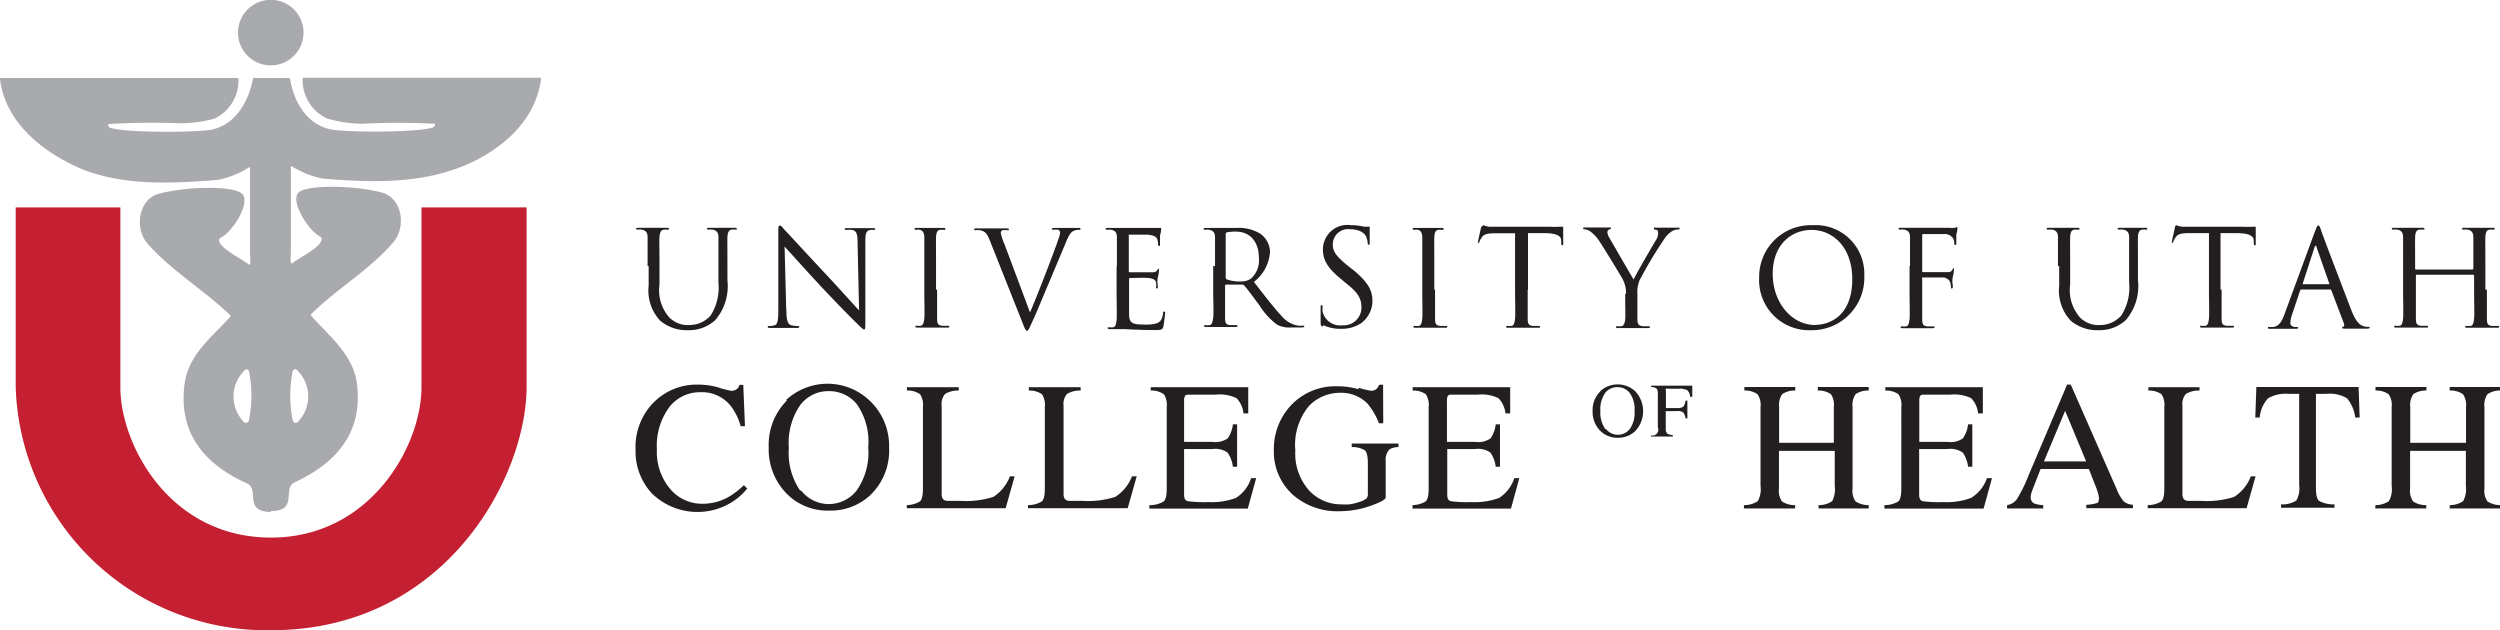<svg id="Layer_1" data-name="Layer 1" xmlns="http://www.w3.org/2000/svg" viewBox="0 0 164.07 41.36"><defs><style>.cls-1{fill:#231f20;}.cls-2{fill:#a9aaad;}.cls-3{fill:#c42032;}</style></defs><title>coh-logo</title><path class="cls-1" d="M48.88,25.68a6.62,6.62,0,0,0,.77.19.61.61,0,0,0,.32-.09.49.49,0,0,0,.21-.3h.25l.11,2.71h-.28a3.92,3.92,0,0,0-.63-1.3,2.41,2.41,0,0,0-2-.93,2.53,2.53,0,0,0-2.07,1,4.27,4.27,0,0,0-.8,2.75,3.76,3.76,0,0,0,.85,2.57,2.72,2.72,0,0,0,2.14,1,3.44,3.44,0,0,0,1.72-.45,5.06,5.06,0,0,0,1-.77l.22.22a4.09,4.09,0,0,1-1,.89,4.28,4.28,0,0,1-5.28-.59,4.08,4.08,0,0,1-1.05-2.87,4.17,4.17,0,0,1,1.11-3,4,4,0,0,1,3-1.25,4.94,4.94,0,0,1,1.34.19m4.41.84a4,4,0,0,1,5.48,0A4.08,4.08,0,0,1,60,29.61a4.05,4.05,0,0,1-1.25,3.12,3.83,3.83,0,0,1-2.7,1,3.76,3.76,0,0,1-2.81-1.15,4.14,4.14,0,0,1-1.14-3,4.1,4.1,0,0,1,1.21-3.09m.9,5.9a2.3,2.3,0,0,0,1.84.91,2.32,2.32,0,0,0,1.82-.89,4.32,4.32,0,0,0,.76-2.83,4.29,4.29,0,0,0-.76-2.85A2.34,2.34,0,0,0,56,25.89a2.3,2.3,0,0,0-1.83.91,4.38,4.38,0,0,0-.75,2.82,4.38,4.38,0,0,0,.75,2.81" transform="translate(-1.65 -0.22)"/><path class="cls-1" d="M61.16,33.37a1.76,1.76,0,0,0,.86-.24c.13-.11.2-.39.2-.84V26.93a1.26,1.26,0,0,0-.19-.84,1.42,1.42,0,0,0-.86-.24v-.22h3.4v.22a1.65,1.65,0,0,0-.89.22,1,1,0,0,0-.23.78v5.79a.61.61,0,0,0,.07.31.37.37,0,0,0,.3.14l.29,0h.56a5.89,5.89,0,0,0,2.17-.26,2.78,2.78,0,0,0,1.09-1.35h.31l-.59,2.09H61.16v-.22Zm8,0a1.76,1.76,0,0,0,.86-.24c.13-.11.2-.39.2-.84V26.93a1.26,1.26,0,0,0-.19-.84,1.45,1.45,0,0,0-.86-.24v-.22h3.4v.22a1.65,1.65,0,0,0-.89.22,1,1,0,0,0-.23.78v5.79a.62.62,0,0,0,.07.31.38.38,0,0,0,.3.14l.29,0h.56a5.89,5.89,0,0,0,2.17-.26,2.77,2.77,0,0,0,1.1-1.35h.31l-.59,2.09H69.12v-.22Zm8,0a1.75,1.75,0,0,0,.86-.24c.13-.11.2-.39.2-.84V26.93a1.26,1.26,0,0,0-.19-.84,1.44,1.44,0,0,0-.86-.24v-.22h6.4l0,1.72h-.31a1.7,1.7,0,0,0-.46-1,2.56,2.56,0,0,0-1.37-.23H79.75c-.18,0-.29,0-.33.09a.58.58,0,0,0-.06.32v2.69h1.86a1.4,1.4,0,0,0,1-.23,1.94,1.94,0,0,0,.34-.92h.28v2.78h-.28a2,2,0,0,0-.35-.93,1.41,1.41,0,0,0-1-.23H79.36v3c0,.24.07.38.23.42a7.68,7.68,0,0,0,1.36.06,4.54,4.54,0,0,0,1.81-.27,2.43,2.43,0,0,0,1-1.3h.33l-.55,2H77.08v-.22Zm13.66-7.7a5.59,5.59,0,0,0,.78.19.53.53,0,0,0,.37-.1.75.75,0,0,0,.19-.29h.26L92.43,28h-.28a4.6,4.6,0,0,0-.77-1.31A2.44,2.44,0,0,0,89.54,26a2.8,2.8,0,0,0-2,.88,4,4,0,0,0-.88,2.9,3.64,3.64,0,0,0,.88,2.6,2.85,2.85,0,0,0,2.16.94,3.73,3.73,0,0,0,.51,0,3,3,0,0,0,.56-.13,1.6,1.6,0,0,0,.54-.24.4.4,0,0,0,.11-.3V30.64q0-.7-.2-.87a1.6,1.6,0,0,0-.86-.21v-.23h3.07v.23a1.15,1.15,0,0,0-.59.15,1,1,0,0,0-.25.78v2.37c0,.14-.35.33-1,.56a6.21,6.21,0,0,1-2,.35,4.44,4.44,0,0,1-3-1,3.8,3.8,0,0,1-1.34-3,4.2,4.2,0,0,1,1.06-2.88,4,4,0,0,1,3.11-1.32,5,5,0,0,1,1.38.19" transform="translate(-1.65 -0.22)"/><path class="cls-1" d="M94.35,33.37a1.76,1.76,0,0,0,.86-.24c.13-.11.2-.39.2-.84V26.93a1.25,1.25,0,0,0-.19-.84,1.44,1.44,0,0,0-.86-.24v-.22h6.4l0,1.72h-.31a1.71,1.71,0,0,0-.46-1,2.55,2.55,0,0,0-1.36-.23H97c-.18,0-.29,0-.33.09a.58.58,0,0,0-.06.32v2.69h1.86a1.39,1.39,0,0,0,1-.23,1.92,1.92,0,0,0,.34-.92h.28v2.78h-.28a2,2,0,0,0-.35-.93,1.41,1.41,0,0,0-1-.23H96.63v3c0,.24.07.38.23.42a7.67,7.67,0,0,0,1.36.06,4.56,4.56,0,0,0,1.81-.27,2.45,2.45,0,0,0,1-1.3h.33l-.55,2H94.35v-.22Zm12.31-7.47a1.7,1.7,0,0,1,2.31,0,1.91,1.91,0,0,1,0,2.61,1.62,1.62,0,0,1-1.14.44,1.58,1.58,0,0,1-1.18-.48,1.75,1.75,0,0,1-.48-1.27,1.72,1.72,0,0,1,.51-1.3m.38,2.49a1,1,0,0,0,1.54,0,1.82,1.82,0,0,0,.32-1.19,1.8,1.8,0,0,0-.32-1.2,1,1,0,0,0-.76-.37A1,1,0,0,0,107,26a1.84,1.84,0,0,0-.32,1.19,1.84,1.84,0,0,0,.32,1.18" transform="translate(-1.65 -0.22)"/><path class="cls-1" d="M110,28.79a.38.38,0,0,0,.45-.52v-2.2a.53.53,0,0,0-.08-.35.61.61,0,0,0-.36-.1v-.09h2.7l0,.73h-.14a.63.63,0,0,0-.2-.44,1.19,1.19,0,0,0-.57-.09h-.69a.17.17,0,0,0-.13,0,.22.22,0,0,0,0,.14V27h.74a.6.6,0,0,0,.41-.1.85.85,0,0,0,.14-.39h.12v1.17h-.12a.85.85,0,0,0-.15-.39.6.6,0,0,0-.41-.09h-.74v1.11a.5.5,0,0,0,.09.36.68.68,0,0,0,.37.1v.1H110v-.1h0Zm6.13,4.58a1.61,1.61,0,0,0,.88-.26,1.62,1.62,0,0,0,.18-1V26.93a1.23,1.23,0,0,0-.2-.84,1.44,1.44,0,0,0-.86-.24v-.23h3.34v.23a1.44,1.44,0,0,0-.86.24,1.25,1.25,0,0,0-.2.84v2.35H122V26.93a1.25,1.25,0,0,0-.19-.84,1.44,1.44,0,0,0-.86-.24v-.23h3.34v.23a1.44,1.44,0,0,0-.86.24,1.25,1.25,0,0,0-.2.84v5.36a1.21,1.21,0,0,0,.2.84,1.57,1.57,0,0,0,.86.24v.22H121v-.22a1.54,1.54,0,0,0,.89-.26,1.66,1.66,0,0,0,.17-1V29.81h-3.66v2.48a1.21,1.21,0,0,0,.2.84,1.51,1.51,0,0,0,.86.24v.22H116.1v-.22h0Zm9.24,0a1.76,1.76,0,0,0,.86-.24c.13-.11.2-.39.2-.84V26.93a1.26,1.26,0,0,0-.19-.84,1.45,1.45,0,0,0-.86-.24v-.22h6.4l0,1.72h-.31a1.69,1.69,0,0,0-.46-1,2.56,2.56,0,0,0-1.36-.23H128c-.18,0-.28,0-.33.09a.58.58,0,0,0-.06.32v2.69h1.86a1.39,1.39,0,0,0,1-.23,1.94,1.94,0,0,0,.34-.92h.28v2.78h-.28a2,2,0,0,0-.35-.93,1.41,1.41,0,0,0-1-.23h-1.86v3q0,.36.23.42a7.64,7.64,0,0,0,1.36.06,4.55,4.55,0,0,0,1.81-.27,2.44,2.44,0,0,0,1.05-1.3h.33l-.55,2h-6.51v-.22Zm8,.22v-.22A1,1,0,0,0,134,33a9.54,9.54,0,0,0,.8-1.63l2.51-5.91h.24l3,6.83a2.87,2.87,0,0,0,.48.84,1.13,1.13,0,0,0,.6.22v.22h-3.06v-.22a2.79,2.79,0,0,0,.68-.11c.1,0,.15-.15.15-.33a1.44,1.44,0,0,0-.06-.31,3.28,3.28,0,0,0-.16-.47L138.74,31h-3.17q-.47,1.19-.56,1.44a1.38,1.38,0,0,0-.09.41.43.43,0,0,0,.25.42,2.06,2.06,0,0,0,.57.1v.22h-2.39Zm5.19-3.09-1.38-3.32-1.39,3.32h2.77Zm4.07,2.87a1.74,1.74,0,0,0,.86-.24c.13-.11.2-.39.2-.84V26.93a1.25,1.25,0,0,0-.19-.84,1.44,1.44,0,0,0-.86-.24v-.22H146v.22a1.67,1.67,0,0,0-.89.22,1,1,0,0,0-.23.78v5.79a.61.61,0,0,0,.07.31.38.38,0,0,0,.3.14l.29,0h.56a5.88,5.88,0,0,0,2.17-.26,2.78,2.78,0,0,0,1.1-1.35h.31l-.59,2.09H142.6v-.22Zm7-7.75h6.81l.07,2h-.29a2.45,2.45,0,0,0-.54-1.26,2.21,2.21,0,0,0-1.37-.29h-.67v6.17c0,.46.07.75.22.86a2,2,0,0,0,1,.22v.22h-3.51v-.22a1.67,1.67,0,0,0,1-.25,1.57,1.57,0,0,0,.19-1v-6h-.68a2.29,2.29,0,0,0-1.36.29,2.13,2.13,0,0,0-.55,1.26h-.29l.07-2Zm7.92,7.75a1.6,1.6,0,0,0,.88-.26,1.62,1.62,0,0,0,.18-1V26.93a1.23,1.23,0,0,0-.2-.84,1.43,1.43,0,0,0-.86-.24v-.23h3.34v.23a1.45,1.45,0,0,0-.86.24,1.23,1.23,0,0,0-.2.84v2.35h3.66V26.93a1.26,1.26,0,0,0-.2-.84,1.44,1.44,0,0,0-.87-.24v-.23h3.34v.23a1.43,1.43,0,0,0-.86.24,1.23,1.23,0,0,0-.2.84v5.36a1.21,1.21,0,0,0,.2.84,1.56,1.56,0,0,0,.86.24v.22h-3.34v-.22a1.53,1.53,0,0,0,.88-.26,1.64,1.64,0,0,0,.18-1V29.81h-3.66v2.48a1.21,1.21,0,0,0,.2.84,1.52,1.52,0,0,0,.86.24v.22h-3.34v-.22h0ZM44.15,17.68c0-1.37,0-1.61,0-1.89s-.09-.44-.38-.5a1.78,1.78,0,0,0-.3,0s-.07,0-.07-.05,0-.07.14-.07l1,0,.87,0c.1,0,.14,0,.14.07s0,.05-.07.05l-.22,0c-.24,0-.31.19-.33.5s0,.53,0,1.89v1.23a2.7,2.7,0,0,0,.66,2.16,1.71,1.71,0,0,0,1.32.48,1.84,1.84,0,0,0,1.38-.63,3.4,3.4,0,0,0,.51-2.15V17.68c0-1.37,0-1.61,0-1.89s-.09-.44-.38-.5a1.78,1.78,0,0,0-.3,0s-.07,0-.07-.05,0-.07.14-.07c.39,0,.88,0,.93,0l.74,0c.1,0,.14,0,.14.07s0,.05-.07.05a.78.78,0,0,0-.22,0c-.23,0-.31.19-.32.5s0,.53,0,1.89v.94a3.41,3.41,0,0,1-.81,2.62,2.56,2.56,0,0,1-1.8.65,2.7,2.7,0,0,1-1.8-.62,2.89,2.89,0,0,1-.76-2.3V17.69Zm9.11,2.89c0,.72.1.95.34,1a2,2,0,0,0,.44.05s.07,0,.07.05-.05.07-.16.07c-.5,0-.85,0-.93,0s-.45,0-.84,0c-.09,0-.14,0-.14-.07s0-.05.07-.05a1.33,1.33,0,0,0,.36-.05c.22-.06.26-.32.26-1.11v-5c0-.34,0-.44.1-.44s.22.19.31.28,1.44,1.56,2.79,3c.87.93,1.82,2,2.1,2.29l-.1-4.45c0-.57-.07-.76-.34-.83a2.44,2.44,0,0,0-.43,0c-.06,0-.07,0-.07-.06s.07-.06.18-.06c.39,0,.81,0,.91,0s.39,0,.74,0c.1,0,.16,0,.16.06s0,.06-.1.06a.75.75,0,0,0-.21,0c-.29.06-.33.25-.33.78l0,5.13c0,.58,0,.62-.08.62s-.17-.1-.64-.56c-.1-.09-1.36-1.37-2.29-2.37s-2-2.2-2.29-2.51l.11,4.19Zm9.89-1.35c0,.84,0,1.53,0,1.9s.08.45.34.48l.39,0c.05,0,.07,0,.07.05s0,.07-.14.07c-.48,0-1,0-1.08,0l-.86,0c-.1,0-.14,0-.14-.07s0-.05.07-.05a1.41,1.41,0,0,0,.26,0c.17,0,.22-.23.25-.48s0-1.06,0-1.9V17.68c0-1.37,0-1.61,0-1.89s-.1-.45-.3-.49a1.17,1.17,0,0,0-.27,0s-.07,0-.07-.05,0-.07.14-.07l.88,0,.86,0c.1,0,.14,0,.14.07s0,.05-.07.05l-.22,0c-.24,0-.31.19-.32.5s0,.53,0,1.89v1.54Zm6.11,1.47c.51-1.17,1.68-4.23,1.88-4.86a1.28,1.28,0,0,0,.08-.33.22.22,0,0,0-.11-.2,1,1,0,0,0-.33,0c-.05,0-.1,0-.1-.05s.05-.07.19-.07c.35,0,.75,0,.86,0l.68,0c.1,0,.15,0,.15.06s0,.06-.1.06a.78.78,0,0,0-.42.11c-.11.08-.25.23-.48.82l-1,2.38c-.54,1.28-.93,2.23-1.13,2.65s-.28.67-.37.67-.15-.12-.31-.54L66.61,16c-.19-.49-.32-.59-.63-.67a1.37,1.37,0,0,0-.33,0c-.05,0-.07,0-.07-.06s.09-.06.23-.06c.42,0,.92,0,1,0s.48,0,.81,0c.16,0,.24,0,.24.06s0,.06-.09.06a1.06,1.06,0,0,0-.33,0,.18.18,0,0,0-.11.18,3.32,3.32,0,0,0,.24.73l1.68,4.49Zm5.69-3c0-1.37,0-1.61,0-1.89s-.08-.44-.37-.5a1.78,1.78,0,0,0-.3,0s-.07,0-.07-.05,0-.07.14-.07l1,0h2l.38,0s.08,0,.12,0,0,0,0,.08,0,.17-.07.41c0,.09,0,.47,0,.58s0,.1-.06.1-.07,0-.07-.12a.94.94,0,0,0-.05-.31c-.06-.14-.15-.24-.62-.3-.15,0-1.1,0-1.2,0s-.05,0-.05.09V18c0,.06,0,.09.05.09s1.19,0,1.39,0,.33,0,.41-.12.1-.11.13-.11,0,0,0,.07,0,.2-.07.49,0,.5,0,.56,0,.17-.06.17-.06,0-.06-.08a.85.85,0,0,0,0-.29c0-.12-.11-.27-.46-.31s-1.1,0-1.25,0a.05.05,0,0,0-.06.06v.77c0,.3,0,1.31,0,1.5,0,.6.16.72,1,.72a2.55,2.55,0,0,0,.84-.09c.23-.1.33-.27.39-.63,0-.1,0-.13.08-.13s.05.07.05.13-.07.67-.11.85-.13.23-.47.23c-1.32,0-1.91-.06-2.16-.06H75l-.51,0c-.1,0-.14,0-.14-.07s0-.05.07-.05a1.37,1.37,0,0,0,.26,0c.18,0,.22-.23.25-.48s0-1.06,0-1.9V17.68Zm6.44,0c0-1.37,0-1.61,0-1.89s-.09-.44-.38-.5a1.67,1.67,0,0,0-.3,0s-.07,0-.07-.05,0-.07.14-.07l1,0,1,0a2.69,2.69,0,0,1,1.6.39A1.53,1.53,0,0,1,85,16.72a2.7,2.7,0,0,1-1.06,2c.72.92,1.31,1.7,1.82,2.24a1.8,1.8,0,0,0,1.07.63,2.11,2.11,0,0,0,.34,0s.08,0,.08.05-.05.07-.21.07h-.62a1.8,1.8,0,0,1-.94-.17,4.59,4.59,0,0,1-1.18-1.29c-.37-.48-.78-1.07-1-1.3a.14.14,0,0,0-.11-.05l-1.08,0s-.06,0-.06.07v.21c0,.84,0,1.53,0,1.9s.08.45.34.48l.4,0c.05,0,.07,0,.07.05s0,.07-.14.07c-.48,0-1,0-1.08,0l-.82,0c-.1,0-.14,0-.14-.07s0-.05.07-.05a1.29,1.29,0,0,0,.26,0c.18,0,.22-.23.26-.48s0-1.06,0-1.9V17.68Zm.7.76a.11.11,0,0,0,.06.1,2.38,2.38,0,0,0,.92.14,1.14,1.14,0,0,0,.66-.17,1.6,1.6,0,0,0,.54-1.35c0-1.09-.58-1.75-1.52-1.75a2.77,2.77,0,0,0-.59.05.11.11,0,0,0-.07.11v2.87Zm6.36,3.21c-.12-.06-.13-.1-.13-.33,0-.44,0-.79,0-.93s0-.14.07-.14.06,0,.06.1a1.56,1.56,0,0,0,0,.32,1.19,1.19,0,0,0,1.3.89,1.17,1.17,0,0,0,1.25-1.17c0-.6-.25-1-1-1.58l-.39-.33c-.93-.76-1.14-1.31-1.14-1.9A1.61,1.61,0,0,1,90.33,15a3.35,3.35,0,0,1,.81.09,1.41,1.41,0,0,0,.31,0c.07,0,.09,0,.09.06s0,.33,0,.93c0,.14,0,.2-.06.2s-.06,0-.07-.11a1.58,1.58,0,0,0-.11-.44c-.05-.1-.29-.47-1.1-.47a1,1,0,0,0-1.08,1c0,.5.25.8,1.07,1.47l.25.19c1,.82,1.28,1.36,1.28,2.06a1.82,1.82,0,0,1-.74,1.45,2.3,2.3,0,0,1-1.32.37,2.64,2.64,0,0,1-1.17-.24" transform="translate(-1.65 -0.22)"/><path class="cls-1" d="M95.83,19.23c0,.84,0,1.53,0,1.9s.08.45.34.48l.39,0c.05,0,.07,0,.07.05s0,.07-.14.07c-.48,0-1,0-1.08,0l-.86,0c-.1,0-.14,0-.14-.07s0-.05.07-.05a1.4,1.4,0,0,0,.26,0c.18,0,.22-.23.25-.48s0-1.06,0-1.9V17.68c0-1.37,0-1.61,0-1.89s-.1-.45-.29-.49a1.17,1.17,0,0,0-.27,0s-.07,0-.07-.05,0-.07.14-.07l.89,0,.86,0c.1,0,.14,0,.14.07s0,.05-.07.05l-.22,0c-.24,0-.31.19-.32.5s0,.53,0,1.89v1.54Zm6.08,0c0,.84,0,1.53,0,1.9s.08.45.34.48l.4,0c.05,0,.07,0,.07.05s0,.07-.14.07c-.48,0-1,0-1.08,0l-.86,0c-.1,0-.14,0-.14-.07s0-.05.07-.05a1.36,1.36,0,0,0,.26,0c.18,0,.22-.23.25-.48s0-1.06,0-1.9v-3.7l-1.3,0c-.54,0-.75.07-.89.28a1.5,1.5,0,0,0-.15.27c0,.07-.06.09-.09.09s0,0,0-.08.18-.84.19-.91S99,15,99,15a1.64,1.64,0,0,0,.39.1l.69,0h3.29a4.49,4.49,0,0,0,.62,0l.25,0s0,.06,0,.1c0,.26,0,.87,0,1s0,.11-.06.11-.06,0-.07-.15V16c0-.26-.24-.47-1.08-.48l-1.1,0v3.71Zm6.45.27a1.87,1.87,0,0,0-.2-.92c-.06-.14-1.24-2.07-1.54-2.52a2.48,2.48,0,0,0-.6-.65.86.86,0,0,0-.38-.14s-.09,0-.09-.06,0-.06.11-.06l.87,0c.06,0,.4,0,.74,0,.1,0,.11,0,.11.06s-.05,0-.13.08a.18.18,0,0,0-.11.16.75.75,0,0,0,.11.34c.14.25,1.45,2.51,1.61,2.77.17-.37,1.28-2.28,1.46-2.57a.87.87,0,0,0,.15-.45c0-.12,0-.22-.14-.24s-.13,0-.13-.09.05-.05.14-.05.51,0,.58,0l.85,0c.06,0,.11,0,.11.05s0,.07-.11.07a.82.82,0,0,0-.4.12,1.64,1.64,0,0,0-.46.45,28,28,0,0,0-1.67,2.79,2.09,2.09,0,0,0-.13.88v.75c0,.14,0,.51,0,.88s.1.45.36.48l.39,0c.06,0,.07,0,.07.05s0,.07-.14.07c-.48,0-1,0-1.08,0l-.86,0c-.1,0-.14,0-.14-.07s0-.05.07-.05a1.47,1.47,0,0,0,.26,0c.18,0,.25-.23.27-.48s0-.74,0-.87V19.5h0ZM120.61,15A3.19,3.19,0,0,1,124,18.31a3.44,3.44,0,0,1-3.5,3.58,3.28,3.28,0,0,1-3.4-3.44A3.39,3.39,0,0,1,120.61,15m.18,6.54c.79,0,2.42-.46,2.42-3,0-2.1-1.28-3.23-2.66-3.23s-2.56,1-2.56,2.88,1.23,3.36,2.8,3.36" transform="translate(-1.65 -0.22)"/><path class="cls-1" d="M127,17.68c0-1.37,0-1.61,0-1.89s-.09-.44-.38-.5a1.79,1.79,0,0,0-.3,0s-.07,0-.07-.05,0-.07.14-.07l1,0h2.16a2.15,2.15,0,0,0,.39,0c.05,0,.09-.05.12-.05s.05,0,.05.08,0,.17-.07.41c0,.09,0,.47,0,.58s0,.1-.07.1-.06,0-.06-.1a.9.9,0,0,0-.08-.33.67.67,0,0,0-.6-.28l-1.35,0c-.05,0-.08,0-.08.1V18s0,.08.06.08h1.52c.21,0,.32,0,.4-.16s.06-.09.1-.09,0,0,0,.07,0,.2-.07.49,0,.52,0,.59,0,.17-.06.17-.06,0-.06-.08a1.65,1.65,0,0,0-.05-.32.53.53,0,0,0-.46-.32c-.22,0-1.17,0-1.32,0s-.06,0-.06.08v.75c0,.84,0,1.53,0,1.9s.08.45.34.48l.4,0c.05,0,.07,0,.07.05s0,.07-.14.07c-.48,0-1,0-1.08,0l-.86,0c-.1,0-.14,0-.14-.07s0-.05.07-.05a1.38,1.38,0,0,0,.26,0c.18,0,.22-.23.25-.48s0-1.06,0-1.9V17.68Zm9.71,0c0-1.37,0-1.61,0-1.89s-.09-.44-.37-.5l-.3,0s-.07,0-.07-.05,0-.07.14-.07l1,0,.87,0c.1,0,.14,0,.14.07s0,.05-.07.05l-.22,0c-.24,0-.31.19-.32.5s0,.53,0,1.89v1.23a2.7,2.7,0,0,0,.66,2.16,1.71,1.71,0,0,0,1.32.48,1.84,1.84,0,0,0,1.38-.63,3.41,3.41,0,0,0,.51-2.15V17.68c0-1.37,0-1.61,0-1.89s-.09-.44-.38-.5a1.8,1.8,0,0,0-.3,0s-.07,0-.07-.05,0-.07.14-.07c.39,0,.88,0,.93,0l.73,0c.1,0,.14,0,.14.07s0,.05-.07.05a.78.78,0,0,0-.22,0c-.24,0-.31.19-.32.5s0,.53,0,1.89v.94a3.41,3.41,0,0,1-.81,2.62,2.56,2.56,0,0,1-1.8.65,2.7,2.7,0,0,1-1.8-.62,2.89,2.89,0,0,1-.76-2.3V17.69Zm10.74,1.54c0,.84,0,1.53,0,1.9s.08.45.34.48l.4,0c.05,0,.07,0,.07.05s0,.07-.14.07c-.48,0-1,0-1.08,0l-.86,0c-.1,0-.14,0-.14-.07s0-.05.07-.05a1.4,1.4,0,0,0,.26,0c.18,0,.22-.23.25-.48s0-1.06,0-1.9v-3.7l-1.3,0c-.54,0-.75.07-.89.28a1.5,1.5,0,0,0-.15.27c0,.07-.05.09-.09.09s0,0,0-.08.18-.84.19-.91.05-.17.09-.17a1.66,1.66,0,0,0,.39.1l.69,0h3.28a4.56,4.56,0,0,0,.62,0l.24,0s0,.06,0,.1c0,.26,0,.87,0,1s0,.11-.06.11-.06,0-.07-.15V16c0-.26-.24-.47-1.08-.48l-1.1,0v3.71Zm6.15-3.86c.1-.29.14-.34.19-.34s.09,0,.19.32,1.51,4,2,5.28c.31.78.57.92.75,1a1.11,1.11,0,0,0,.35.05c.05,0,.09,0,.09.05s-.08.07-.18.07l-1.37,0c-.17,0-.26,0-.26-.06s0-.05.06-.06.11-.1.05-.24l-.82-2.16a.07.07,0,0,0-.08-.05h-1.88a.09.09,0,0,0-.09.07l-.52,1.55a1.82,1.82,0,0,0-.12.59c0,.17.18.25.33.25h.09c.06,0,.09,0,.09.05s-.05.07-.13.07l-.68,0c-.1,0-.58,0-1,0-.11,0-.17,0-.17-.07s0-.05.08-.05l.26,0c.4-.05.58-.39.74-.82l2-5.44Zm.91,3.51s0,0,0-.06l-.83-2.37c0-.13-.09-.13-.13,0l-.77,2.37s0,.06,0,.06h1.67Zm10.35.36c0,.84,0,1.53,0,1.9s.08.45.34.48l.39,0c.05,0,.07,0,.07.05s0,.07-.14.07c-.48,0-1,0-1.08,0l-.86,0c-.1,0-.14,0-.14-.07s0-.05.07-.05a1.41,1.41,0,0,0,.26,0c.18,0,.22-.23.25-.48s0-1.06,0-1.9V18.3a0,0,0,0,0-.05-.05h-3.72s-.05,0-.05.05v.92c0,.84,0,1.53,0,1.9s.08.45.34.48l.39,0c.05,0,.07,0,.07.05s0,.07-.14.07c-.48,0-1,0-1.08,0l-.86,0c-.1,0-.14,0-.14-.07s0-.05.07-.05a1.38,1.38,0,0,0,.26,0c.18,0,.22-.23.25-.48s0-1.06,0-1.9V17.68c0-1.37,0-1.61,0-1.89s-.09-.44-.37-.5a1.69,1.69,0,0,0-.3,0s-.07,0-.07-.05,0-.07.14-.07c.4,0,.95,0,1,0l.86,0c.1,0,.14,0,.14.07s0,.05-.07.05l-.22,0c-.24,0-.31.19-.32.5s0,.53,0,1.89v.18s0,.05.05.05h3.72a0,0,0,0,0,.05-.05v-.18c0-1.37,0-1.61,0-1.89s-.09-.44-.37-.5a1.7,1.7,0,0,0-.3,0s-.07,0-.07-.05,0-.07.14-.07c.39,0,.95,0,1,0l.86,0c.1,0,.14,0,.14.07s0,.05-.07.05l-.22,0c-.24,0-.31.19-.32.5s0,.53,0,1.89v1.54Z" transform="translate(-1.65 -0.22)"/><path class="cls-2" d="M17.27,2.37a2.15,2.15,0,1,1,2.15,2.14,2.15,2.15,0,0,1-2.15-2.14m2.18,31.45c-1.87,0-.72-1.49-1.6-1.88-3.09-1.39-4.44-3.55-4.1-6.43.23-2,1.77-3.12,3-4.49a.09.09,0,0,0,0-.12C15,19.22,13,18.07,11.35,16.23c-.9-1-.63-2.94.74-3.3,1.8-.48,4.83-.54,5.44,0s-.59,2.5-1.41,2.9a.12.12,0,0,0-.07.07c-.17.51,1.25,1.18,1.91,1.66a.06.06,0,0,0,.1,0,2.71,2.71,0,0,0,0-.65l0-5.7s0-.06-.07,0a6.24,6.24,0,0,1-2,.81c-2.94.24-6,.4-8.76-.62C4.68,10.37,2,8.38,1.65,5.4c0,0,0-.06,0-.06l15.57,0a.07.07,0,0,1,.08.07A2.78,2.78,0,0,1,15.74,8a8.49,8.49,0,0,1-2.29.31,46.49,46.49,0,0,0-4.67.05c-.08,0,0,.14,0,.18.31.35,4.69.41,6.47.23,1.94-.2,2.77-2.13,3-3.37,0-.06.07-.06.07-.06h2.3a.08.08,0,0,1,.07.06c.18,1.24,1,3.17,3,3.36,1.78.18,6.16.11,6.47-.24,0,0,.09-.13,0-.18a45.53,45.53,0,0,0-4.67,0A8.53,8.53,0,0,1,23.12,8a2.78,2.78,0,0,1-1.61-2.61.07.07,0,0,1,.08-.07l15.57,0s0,0,0,.06c-.37,3-3,5-5.59,5.92-2.81,1-5.82.88-8.76.64a6.22,6.22,0,0,1-2-.8s-.07,0-.07,0l0,5.7a2.87,2.87,0,0,0,0,.65.07.07,0,0,0,.1,0c.67-.49,2.07-1.16,1.9-1.67a.12.12,0,0,0-.07-.07c-.82-.4-2-2.38-1.42-2.9s3.64-.47,5.44,0c1.37.36,1.65,2.27.75,3.3-1.6,1.84-3.67,3-5.36,4.68a.08.08,0,0,0,0,.12c1.2,1.37,2.75,2.52,3,4.48.35,2.88-1,5-4.08,6.44-.87.39.28,1.9-1.59,1.89m1.46-9.24a8.3,8.3,0,0,0,0,3.33.21.21,0,0,0,.38,0,2.39,2.39,0,0,0,0-3.23c-.16-.2-.29-.22-.35-.09m-2.95,0c-.06-.12-.19-.1-.35.1a2.39,2.39,0,0,0,0,3.22.21.21,0,0,0,.38,0,8.28,8.28,0,0,0,0-3.33" transform="translate(-1.65 -0.22)"/><path class="cls-3" d="M19.45,41.58c11.46,0,16.77-10.09,16.76-16V13.83h-6.9l0,11.81c0,3.82-3.33,9.86-9.87,9.86-6.73,0-9.89-6.18-9.89-9.84l0-11.83H2.68l0,11.82A16.48,16.48,0,0,0,19.45,41.58" transform="translate(-1.65 -0.22)"/></svg>